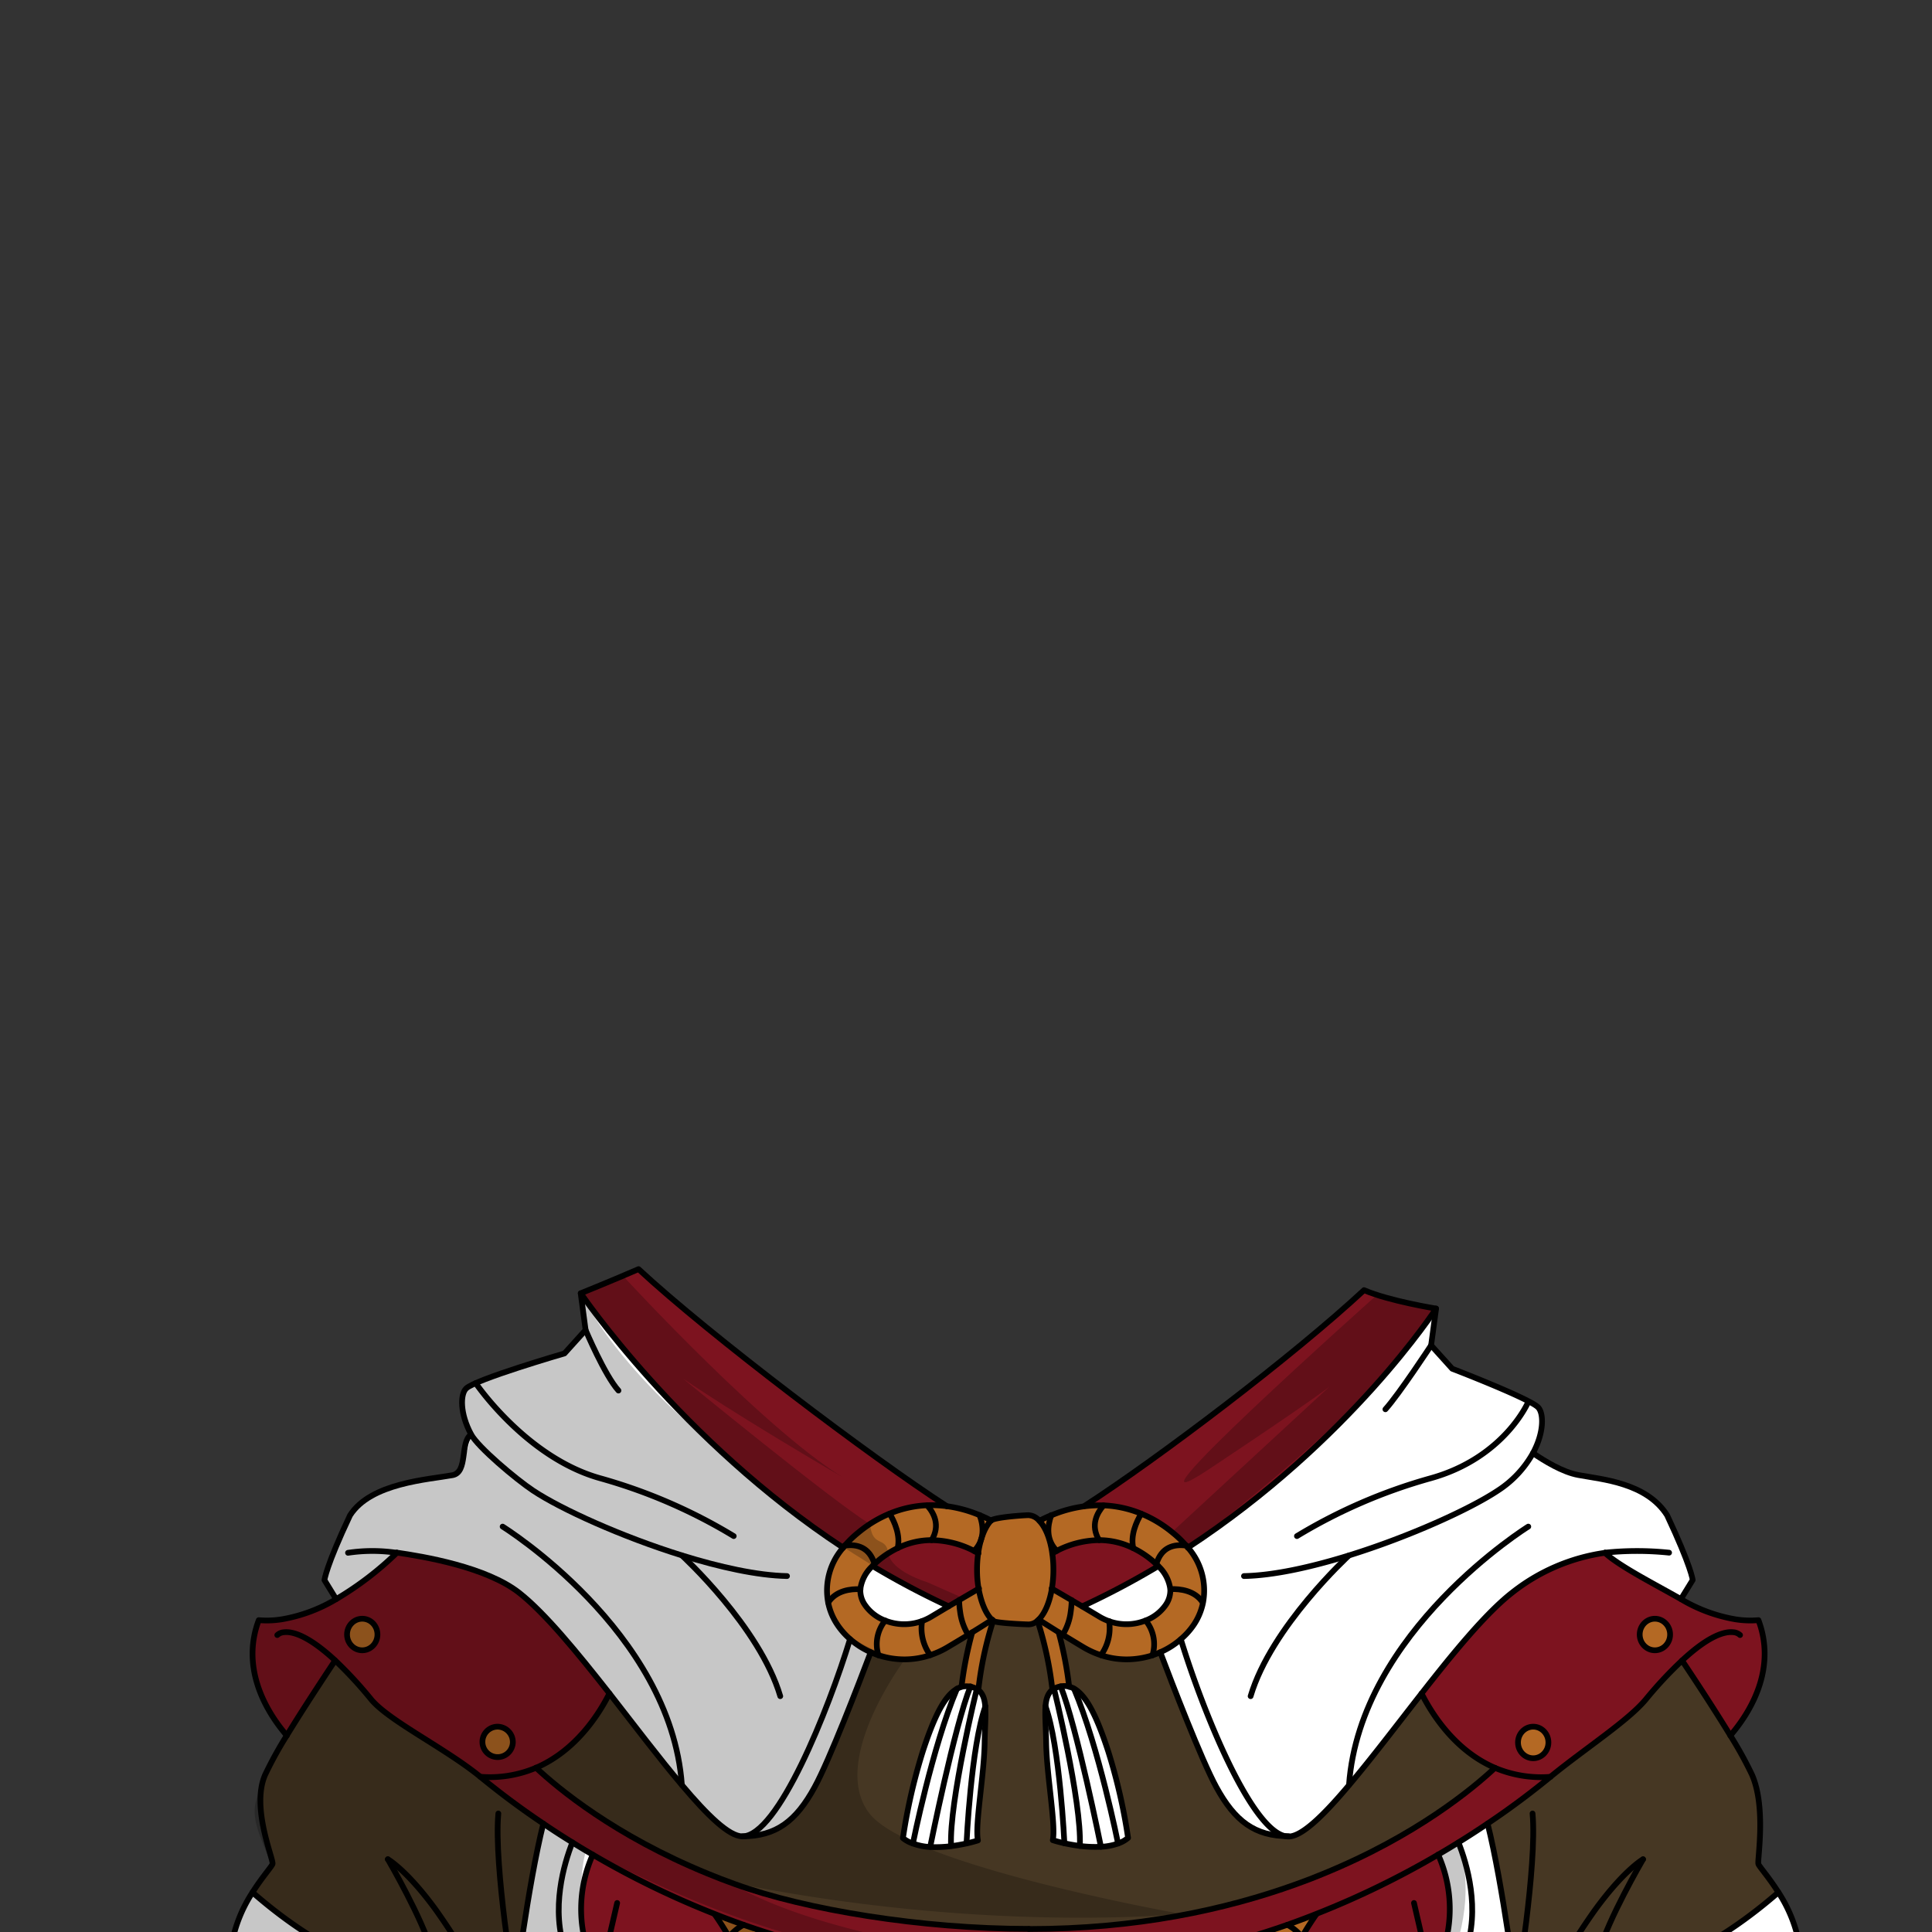 <svg xmlns="http://www.w3.org/2000/svg" viewBox="0 0 432 432">
  <rect x="0" y="0" width="432" height="432" fill="#333333" stroke="none"/>
  <defs>
    <style>.GUNDAN_JAPANESE_SEROW_OUTFIT_JAPANESE_SEROW_OUTFIT_20_cls-1{isolation:isolate;}.GUNDAN_JAPANESE_SEROW_OUTFIT_JAPANESE_SEROW_OUTFIT_20_cls-2{fill:#463723;}.GUNDAN_JAPANESE_SEROW_OUTFIT_JAPANESE_SEROW_OUTFIT_20_cls-3{fill:#b46924;}.GUNDAN_JAPANESE_SEROW_OUTFIT_JAPANESE_SEROW_OUTFIT_20_cls-4{fill:#7d131f;}.GUNDAN_JAPANESE_SEROW_OUTFIT_JAPANESE_SEROW_OUTFIT_20_cls-5{fill:#fff;}.GUNDAN_JAPANESE_SEROW_OUTFIT_JAPANESE_SEROW_OUTFIT_20_cls-6,.GUNDAN_JAPANESE_SEROW_OUTFIT_JAPANESE_SEROW_OUTFIT_20_cls-7{fill:none;stroke:#000;stroke-width:1.28px;}.GUNDAN_JAPANESE_SEROW_OUTFIT_JAPANESE_SEROW_OUTFIT_20_cls-6{stroke-linecap:round;stroke-linejoin:round;}.GUNDAN_JAPANESE_SEROW_OUTFIT_JAPANESE_SEROW_OUTFIT_20_cls-7{stroke-miterlimit:10;}.GUNDAN_JAPANESE_SEROW_OUTFIT_JAPANESE_SEROW_OUTFIT_20_cls-8{opacity:0.22;mix-blend-mode:multiply;}</style>
  </defs>
  <g class="GUNDAN_JAPANESE_SEROW_OUTFIT_JAPANESE_SEROW_OUTFIT_20_cls-1">
    <g id="outfit">
      <path class="GUNDAN_JAPANESE_SEROW_OUTFIT_JAPANESE_SEROW_OUTFIT_20_cls-2" d="M397.66,423.14c-2.23-3.52-4.37-5.85-4.49-6.38-.21-1.14,1.76-12.63-1.41-19.9a87.25,87.25,0,0,0-4.85-8.79c-3.72-6.1-8.35-13.12-10.8-16.77A91.09,91.09,0,0,0,368,380c-4,4.81-13.46,10.88-21.32,17.3-4.19,3.44-8.9,7-14.07,10.46,3.46,13.85,6.39,37.57,6.39,37.57,2,0,4.24-.07,6.59-.2C359.08,444.42,377.22,441,397.66,423.14Z" />
      <path class="GUNDAN_JAPANESE_SEROW_OUTFIT_JAPANESE_SEROW_OUTFIT_20_cls-2" d="M83,380a92.41,92.41,0,0,0-8.08-8.7C72.47,375,67.84,382,64.12,388.07a84.84,84.84,0,0,0-4.84,8.79c-3.18,7.27,1.88,18.76,1.66,19.9-.11.53-2.26,2.86-4.48,6.38C76.9,441,95,444.42,108.51,445.13c2.35.13,4.54.17,6.59.2,0,0,2.93-23.72,6.39-37.57-5.18-3.49-9.89-7-14.08-10.46C99.55,390.88,87,384.81,83,380Z" />
      <path class="GUNDAN_JAPANESE_SEROW_OUTFIT_JAPANESE_SEROW_OUTFIT_20_cls-3" d="M370,362a3.53,3.53,0,1,0,3.4,3.52A3.46,3.46,0,0,0,370,362Z" />
      <path class="GUNDAN_JAPANESE_SEROW_OUTFIT_JAPANESE_SEROW_OUTFIT_20_cls-3" d="M342.83,386.09a3.53,3.53,0,1,0,3.4,3.53A3.47,3.47,0,0,0,342.83,386.09Z" />
      <path class="GUNDAN_JAPANESE_SEROW_OUTFIT_JAPANESE_SEROW_OUTFIT_20_cls-3" d="M111.28,386.09a3.53,3.53,0,1,0,3.39,3.53A3.46,3.46,0,0,0,111.28,386.09Z" />
      <path class="GUNDAN_JAPANESE_SEROW_OUTFIT_JAPANESE_SEROW_OUTFIT_20_cls-3" d="M81,362a3.53,3.53,0,1,0,3.4,3.52A3.47,3.47,0,0,0,81,362Z" />
      <path class="GUNDAN_JAPANESE_SEROW_OUTFIT_JAPANESE_SEROW_OUTFIT_20_cls-3" d="M314.4,484.63a43.13,43.13,0,0,1-6.23-.43,32,32,0,0,1-11.9-4,23.52,23.52,0,0,1-8.26-8.3,28,28,0,0,1-1.9-4,31,31,0,0,1-1.62-6.18c-.07-.44-.13-.88-.19-1.32a36.38,36.38,0,0,0,8.22,4.68,45.26,45.26,0,0,0,11.32,3,53.77,53.77,0,0,0,7.17.48c1.74,0,3.2-.08,4.29-.17a45.37,45.37,0,0,1-.44-7.8,48.12,48.12,0,0,1-9.58-.22,38.39,38.39,0,0,1-9.95-2.52,28.26,28.26,0,0,1-8.2-5.06l-.68-.63c-.63-.61-1.24-1.21-1.81-1.8a47.32,47.32,0,0,1,2.73-9.53,59.68,59.68,0,0,1,3.75-7.71c1.19-2.09,2.35-3.83,3.29-5.17-2.15.86-4.33,1.67-6.54,2.46q-2.42.84-4.88,1.64a63,63,0,0,0-3.15,7.08c-.47,1.25-.9,2.52-1.28,3.85a43.58,43.58,0,0,1-3.43-5.8c-.45-.94-.82-1.79-1.09-2.5-2.44.65-4.9,1.25-7.41,1.79.39,1.1.92,2.41,1.63,3.92a53.21,53.21,0,0,0,5.83,9.42c.77,1,1.64,2.08,2.56,3.16a44.41,44.41,0,0,0,0,7.2,39.76,39.76,0,0,0,2.42,10.61,32.75,32.75,0,0,0,1.9,4.14,30.71,30.71,0,0,0,12,12.27,41.43,41.43,0,0,0,15.36,4.92,50.28,50.28,0,0,0,6.22.39,43.74,43.74,0,0,0,5.48-.33c-.76-2.42-1.41-5-2-7.68C317.08,484.57,315.83,484.63,314.4,484.63Z" />
      <path class="GUNDAN_JAPANESE_SEROW_OUTFIT_JAPANESE_SEROW_OUTFIT_20_cls-3" d="M179,437.16a43.58,43.58,0,0,1-3.43,5.8c-.39-1.33-.81-2.6-1.28-3.85a63,63,0,0,0-3.15-7.08c-1.64-.53-3.28-1.08-4.88-1.64-2.21-.79-4.4-1.6-6.54-2.46.94,1.34,2.09,3.08,3.28,5.17a58.39,58.39,0,0,1,3.76,7.71,46.67,46.67,0,0,1,2.72,9.53c-.56.59-1.18,1.19-1.81,1.8l-.67.63a28.26,28.26,0,0,1-8.2,5.06,38.45,38.45,0,0,1-10,2.52,48.12,48.12,0,0,1-9.58.22,44.37,44.37,0,0,1-.43,7.8c1.09.09,2.54.17,4.29.17a53.77,53.77,0,0,0,7.17-.48,45.26,45.26,0,0,0,11.32-3,36.11,36.11,0,0,0,8.21-4.68c-.05.44-.11.88-.19,1.32a30.34,30.34,0,0,1-1.62,6.18,26.94,26.94,0,0,1-1.89,4,23.52,23.52,0,0,1-8.26,8.3,32,32,0,0,1-11.9,4,43.22,43.22,0,0,1-6.23.43c-1.43,0-2.69-.06-3.7-.16-.57,2.65-1.22,5.26-2,7.68a43.91,43.91,0,0,0,5.49.33,50.12,50.12,0,0,0,6.21-.39,41.54,41.54,0,0,0,15.37-4.92,30.84,30.84,0,0,0,12-12.27,31.37,31.37,0,0,0,1.89-4.14,39.38,39.38,0,0,0,2.42-10.61,43.32,43.32,0,0,0,0-7.2c.92-1.08,1.78-2.13,2.56-3.16a53.81,53.81,0,0,0,5.83-9.42c.71-1.51,1.24-2.82,1.63-3.92-2.51-.54-5-1.14-7.41-1.79C179.8,435.37,179.44,436.22,179,437.16Z" />
      <path class="GUNDAN_JAPANESE_SEROW_OUTFIT_JAPANESE_SEROW_OUTFIT_20_cls-3" d="M268.94,358.35a14.53,14.53,0,0,0-3.35-12.28c-.12-.16-.24-.31-.38-.47h0a21.81,21.81,0,0,0-3-2.9,27.16,27.16,0,0,0-7-4.23,24.67,24.67,0,0,0-8.39-1.86,27.09,27.09,0,0,0-4.45.22,28.6,28.6,0,0,0-7.27,2h0a28.57,28.57,0,0,0-2.6,1.22,3.33,3.33,0,0,0-2.41-1.23c-.87,0-7.68.44-8.41,1.23-.81-.43-1.68-.84-2.6-1.22h0a28.6,28.6,0,0,0-7.27-2,27.21,27.21,0,0,0-4.46-.22,24.62,24.62,0,0,0-8.38,1.86,27.16,27.16,0,0,0-7,4.23,21.81,21.81,0,0,0-3,2.9h0a5.22,5.22,0,0,0-.38.47,14.49,14.49,0,0,0-3.35,12.28,13.54,13.54,0,0,0,2,4.85,16,16,0,0,0,2.92,3.32,17.69,17.69,0,0,0,4.61,2.92,18.69,18.69,0,0,0,1.75.69,19,19,0,0,0,5.76.91,18,18,0,0,0,5.76-.94,19.52,19.52,0,0,0,3.89-1.77c1.36-.81,3-1.78,4.65-2.8l.9-.56A84.19,84.19,0,0,0,215,377.14a4.44,4.44,0,0,1,1.89-.07,4.89,4.89,0,0,1,1.5.51,2.22,2.22,0,0,1,.34.22,79.06,79.06,0,0,1,3-14.45c.11-.35.23-.68.31-1,.61.5,7.26.78,7.94.78a3,3,0,0,0,1.93-.78l.32,1a79.25,79.25,0,0,1,3,14.45,2.84,2.84,0,0,1,.34-.22,5.05,5.05,0,0,1,1.51-.51,4.39,4.39,0,0,1,1.88.07A84.19,84.19,0,0,0,236.72,365l.91.56c1.67,1,3.29,2,4.64,2.8a19.59,19.59,0,0,0,3.9,1.77,18,18,0,0,0,5.76.94,19,19,0,0,0,5.76-.91,18.69,18.69,0,0,0,1.75-.69,17.64,17.64,0,0,0,4.6-2.92A16.09,16.09,0,0,0,267,363.2,13.72,13.72,0,0,0,268.94,358.35Zm-54.47-.56-2.35,1.38-4,2.39a12,12,0,0,1-2,.93,11.55,11.55,0,0,1-8.2-.13,9.58,9.58,0,0,1-4.54-3.53,5.61,5.61,0,0,1-1-3.5,8.5,8.5,0,0,1,2.69-5.15l.46-.45c.35-.33.69-.63,1-.89a21,21,0,0,1,4.16-2.67,17.15,17.15,0,0,1,7.63-1.79,21.17,21.17,0,0,1,9.46,2.4l1,.56a26.49,26.49,0,0,0-.25,3.65,24.47,24.47,0,0,0,.34,4.2Zm46.26,1a9.56,9.56,0,0,1-4.55,3.53,11.52,11.52,0,0,1-8.19.13,12,12,0,0,1-2-.93l-4-2.39-2.35-1.38-4.44-2.6a25.54,25.54,0,0,0,.33-4.2,25,25,0,0,0-.25-3.65l1-.56a21.12,21.12,0,0,1,9.45-2.4,17.19,17.19,0,0,1,7.64,1.79,20.7,20.7,0,0,1,4.15,2.67c.32.26.65.56,1,.89l.46.45a8.55,8.55,0,0,1,2.69,5.15A5.67,5.67,0,0,1,260.73,358.83Z" />
      <path class="GUNDAN_JAPANESE_SEROW_OUTFIT_JAPANESE_SEROW_OUTFIT_20_cls-2" d="M236.72,365l.91.56c1.67,1,3.29,2,4.64,2.8a19.59,19.59,0,0,0,3.9,1.77,18,18,0,0,0,5.76.94,19,19,0,0,0,5.76-.91,18.69,18.69,0,0,0,1.75-.69c2.58,6.84,9.21,24.09,12.52,30.14,4.17,7.63,8.63,11,16.16,11,3,0,7.84-4.73,13.52-11.48,5-5.88,10.6-13.31,16.21-20.48,2.41,4.8,7.58,12.84,16.43,16.64-4.86,4.55-17.56,15.18-38.43,23.7q-2.93,1.22-6.07,2.34h0c-15.8,5.7-35.66,10-59.71,10s-49.92-4.27-65.71-10h0c-2.1-.75-4.12-1.53-6.08-2.34-20.86-8.52-33.57-19.15-38.43-23.7,8.85-3.8,14-11.84,16.44-16.64,5.61,7.17,11.23,14.6,16.2,20.48,5.69,6.75,10.54,11.48,13.53,11.48,7.53,0,12-3.4,16.15-11,3.32-6.05,9.95-23.3,12.53-30.14a18.69,18.69,0,0,0,1.75.69,19,19,0,0,0,5.76.91,18,18,0,0,0,5.76-.94,19.52,19.52,0,0,0,3.89-1.77c1.36-.81,3-1.78,4.65-2.8l.9-.56A84.19,84.19,0,0,0,215,377.14h0a5.17,5.17,0,0,0-1,.43c-3,1.67-5.3,6.81-7.65,14A126.82,126.82,0,0,0,201.9,411a6.79,6.79,0,0,0,2.23,1.26,13,13,0,0,0,3.82.73,27.38,27.38,0,0,0,4.71-.18c1.24-.16,2.43-.38,3.46-.6s1.94-.48,2.6-.69c-.71-3.35,1.38-14.49,1.5-21.83.05-3.33.3-6.06.13-8.13-.12-1.7-.54-2.95-1.58-3.71a79.06,79.06,0,0,1,3-14.45c.11-.35.23-.68.31-1,.61.5,7.26.78,7.94.78a3,3,0,0,0,1.93-.78l.32,1a79.25,79.25,0,0,1,3,14.45c-1,.76-1.45,2-1.58,3.71-.16,2.07.09,4.8.14,8.13.11,7.34,2.21,18.48,1.49,21.83.67.21,1.56.46,2.6.69s2.22.44,3.47.6a27.38,27.38,0,0,0,4.71.18,12.89,12.89,0,0,0,3.81-.73,6.84,6.84,0,0,0,2.24-1.26,126.15,126.15,0,0,0-4.45-19.38c-2.35-7.18-4.67-12.32-7.64-14a5.24,5.24,0,0,0-1.06-.43h0A84.19,84.19,0,0,0,236.72,365Z" />
      <path class="GUNDAN_JAPANESE_SEROW_OUTFIT_JAPANESE_SEROW_OUTFIT_20_cls-4" d="M393.19,362.27a21.15,21.15,0,0,1-5.21-.2,35.21,35.21,0,0,1-12.11-4.5c-5.62-3.21-13.86-7.39-17-10.36h0a43.21,43.21,0,0,0-20.9,9c-5.78,4.55-13,13.31-20.15,22.48,2.41,4.8,7.58,12.84,16.43,16.64-4.86,4.55-17.56,15.18-38.43,23.7q-2.93,1.22-6.07,2.34h0c-15.8,5.7-35.66,10-59.71,10s-49.92-4.27-65.71-10h0c-2.1-.75-4.12-1.53-6.08-2.34-20.86-8.52-33.57-19.15-38.43-23.7,8.85-3.8,14-11.84,16.44-16.64-7.2-9.17-14.38-17.93-20.15-22.48-7.4-5.82-21.48-8.14-27.39-9h0a72.09,72.09,0,0,1-13.56,10.36,35.24,35.24,0,0,1-12.1,4.5,21.19,21.19,0,0,1-5.21.2c-3.8,10,.82,19.46,6.27,25.8,3.72-6.1,8.35-13.12,10.8-16.77A92.41,92.41,0,0,1,83,380c4,4.81,16.55,10.88,24.41,17.3,4.19,3.44,8.9,7,14.08,10.46,2.08,1.42,4.26,2.83,6.5,4.21,1.49.93,3,1.84,4.56,2.74a29.71,29.71,0,0,0,.68,25.76c.33.64.64,1.28.93,1.89.85,1.76,1.57,3.41,2.17,5h0a39.85,39.85,0,0,1,2.92,13.23,48.12,48.12,0,0,0,9.58-.22,38.45,38.45,0,0,0,10-2.52,28.26,28.26,0,0,0,8.2-5.06l.67-.63c.63-.61,1.25-1.21,1.81-1.8a46.67,46.67,0,0,0-2.72-9.53A58.39,58.39,0,0,0,163,433.1c-1.19-2.09-2.34-3.83-3.28-5.17,2.14.86,4.33,1.67,6.54,2.46,1.6.56,3.24,1.11,4.88,1.64a63,63,0,0,1,3.15,7.08c.47,1.25.89,2.52,1.28,3.85a43.58,43.58,0,0,0,3.43-5.8c.45-.94.81-1.79,1.09-2.5,2.44.65,4.9,1.25,7.41,1.79a170.84,170.84,0,0,0,30.57,3.92c2,.06,10,.1,12,.1s4,0,6-.1a171,171,0,0,0,30.57-3.92c2.51-.54,5-1.14,7.41-1.79.27.71.64,1.56,1.09,2.5a43.58,43.58,0,0,0,3.43,5.8c.38-1.33.81-2.6,1.28-3.85A63,63,0,0,1,283,432q2.46-.79,4.88-1.64c2.21-.79,4.39-1.6,6.54-2.46-.94,1.34-2.1,3.08-3.29,5.17a59.68,59.68,0,0,0-3.75,7.71,47.32,47.32,0,0,0-2.73,9.53c.57.59,1.18,1.19,1.81,1.8l.68.63a28.26,28.26,0,0,0,8.2,5.06,38.39,38.39,0,0,0,9.95,2.52,48.12,48.12,0,0,0,9.58.22,39.89,39.89,0,0,1,2.93-13.23h0c.6-1.56,1.31-3.21,2.17-5,.29-.61.6-1.25.93-1.89a29.75,29.75,0,0,0,.68-25.76q2.32-1.35,4.55-2.74c2.25-1.38,4.41-2.79,6.51-4.21,5.17-3.49,9.88-7,14.07-10.46C354.56,390.88,364,384.81,368,380a91.09,91.09,0,0,1,8.09-8.7c2.45,3.65,7.08,10.67,10.8,16.77C392.36,381.73,397,372.31,393.19,362.27ZM81,369a3.53,3.53,0,1,1,3.4-3.53A3.47,3.47,0,0,1,81,369Zm30.28,24.13a3.53,3.53,0,1,1,3.39-3.52A3.46,3.46,0,0,1,111.28,393.14Zm231.55,0a3.53,3.53,0,1,1,3.4-3.52A3.46,3.46,0,0,1,342.83,393.14ZM370,369a3.53,3.53,0,1,1,3.4-3.53A3.47,3.47,0,0,1,370,369Z" />
      <path class="GUNDAN_JAPANESE_SEROW_OUTFIT_JAPANESE_SEROW_OUTFIT_20_cls-5" d="M240.13,377.58a5.24,5.24,0,0,0-1.06-.43h0a4.39,4.39,0,0,0-1.88-.07,5.05,5.05,0,0,0-1.51.51,2.84,2.84,0,0,0-.34.22c-1,.76-1.45,2-1.58,3.71-.16,2.07.09,4.8.14,8.13.11,7.34,2.21,18.48,1.49,21.83.67.21,1.56.46,2.6.69s2.22.44,3.47.6a27.38,27.38,0,0,0,4.71.18,12.89,12.89,0,0,0,3.81-.73,6.84,6.84,0,0,0,2.24-1.26,126.15,126.15,0,0,0-4.45-19.38C245.42,384.39,243.1,379.25,240.13,377.58Z" />
      <path class="GUNDAN_JAPANESE_SEROW_OUTFIT_JAPANESE_SEROW_OUTFIT_20_cls-5" d="M220.22,389.64c.05-3.33.3-6.06.13-8.13-.12-1.7-.54-2.95-1.58-3.71a2.22,2.22,0,0,0-.34-.22,4.89,4.89,0,0,0-1.5-.51,4.44,4.44,0,0,0-1.89.07h0a5.17,5.17,0,0,0-1,.43c-3,1.67-5.3,6.81-7.65,14A126.82,126.82,0,0,0,201.9,411a6.79,6.79,0,0,0,2.23,1.26,13,13,0,0,0,3.82.73,27.38,27.38,0,0,0,4.71-.18c1.24-.16,2.43-.38,3.46-.6s1.94-.48,2.6-.69C218,408.12,220.1,397,220.22,389.64Z" />
      <path class="GUNDAN_JAPANESE_SEROW_OUTFIT_JAPANESE_SEROW_OUTFIT_20_cls-5" d="M136.33,447.34h0c-.6-1.56-1.32-3.21-2.17-5-.29-.61-.6-1.25-.93-1.89a29.71,29.71,0,0,1-.68-25.76c-1.56-.9-3.07-1.81-4.56-2.74-2.24-1.38-4.42-2.79-6.5-4.21-3.46,13.85-6.39,37.57-6.39,37.57-2,0-4.24-.07-6.59-.2-13.47-.71-31.61-4.18-52-22a31.7,31.7,0,0,0-4.63,11.45l1.15.52a4.3,4.3,0,0,1,.72.41c.26.19,27.13,19.75,61.06,18.94.13,1.25.25,2.56.33,3.9a11.05,11.05,0,0,1-.53,3.92h-1.81c-33.72,0-59.65-17.71-63.08-20.16l-.53-.24a67.93,67.93,0,0,0-8.27,15.34l4.68,1.35c6.7,2,19.51,5.69,30.92,9.18,15.68,4.78,33.36.41,34.86,0l.08,0h0a107,107,0,0,0-3.87,19.94h0c2.34,4.78,5.9,9.8,10,12.88a14.16,14.16,0,0,0,6.59,3c4.69.59,7.74-4.6,9.87-11.39.77-2.42,1.42-5,2-7.68.61-2.91,1.13-5.84,1.59-8.53s.9-5.17,1.21-7.57a44.37,44.37,0,0,0,.43-7.8A39.85,39.85,0,0,0,136.33,447.34ZM123.1,486.23c-.57,3.51-2.24,6.14-3.71,5.88s-2.19-3.3-1.63-6.82,2.24-6.14,3.72-5.88S123.68,482.72,123.1,486.23Zm4.68-26c-.58,3.5-2.23,6.14-3.72,5.88s-2.19-3.32-1.62-6.82,2.24-6.14,3.71-5.9S128.35,456.76,127.78,460.28Z" />
      <path class="GUNDAN_JAPANESE_SEROW_OUTFIT_JAPANESE_SEROW_OUTFIT_20_cls-5" d="M405,441.89l-.53.24c-3.43,2.45-29.37,20.16-63.09,20.16h-1.8a10.83,10.83,0,0,1-.53-3.92c.07-1.34.2-2.65.32-3.9,33.94.81,60.8-18.75,61.07-18.94a3.85,3.85,0,0,1,.71-.41l1.16-.52a31.7,31.7,0,0,0-4.63-11.45c-20.44,17.81-38.58,21.28-52.05,22-2.35.13-4.55.17-6.59.2,0,0-2.93-23.72-6.39-37.57-2.1,1.42-4.26,2.83-6.51,4.21q-2.22,1.39-4.55,2.74a29.75,29.75,0,0,1-.68,25.76c-.33.64-.64,1.28-.93,1.89-.86,1.76-1.57,3.41-2.17,5h0a39.89,39.89,0,0,0-2.93,13.23,45.37,45.37,0,0,0,.44,7.8c.3,2.4.74,4.88,1.21,7.57s1,5.62,1.59,8.53c.57,2.65,1.22,5.26,2,7.68,2.14,6.79,5.19,12,9.87,11.39a14.08,14.08,0,0,0,6.59-3c4.12-3.08,7.67-8.1,10-12.88h0a106.56,106.56,0,0,0-3.88-19.94h0l.07,0c1.51.37,19.18,4.74,34.86,0,11.42-3.49,24.22-7.22,30.93-9.18l4.68-1.35A68.44,68.44,0,0,0,405,441.89ZM330,466.16c-1.47.26-3.13-2.38-3.7-5.88s.15-6.58,1.63-6.84,3.12,2.39,3.7,5.9S331.52,465.9,330,466.16Zm4.68,25.95c-1.48.26-3.14-2.37-3.71-5.88s.16-6.56,1.63-6.82,3.14,2.37,3.7,5.88S336.19,491.85,334.72,492.11Z" />
      <path class="GUNDAN_JAPANESE_SEROW_OUTFIT_JAPANESE_SEROW_OUTFIT_20_cls-5" d="M197.93,362.36a11.55,11.55,0,0,0,8.2.13,12,12,0,0,0,2-.93l4-2.39a182.22,182.22,0,0,1-17-9,8.5,8.5,0,0,0-2.69,5.15,5.61,5.61,0,0,0,1,3.5A9.58,9.58,0,0,0,197.93,362.36Z" />
      <path class="GUNDAN_JAPANESE_SEROW_OUTFIT_JAPANESE_SEROW_OUTFIT_20_cls-5" d="M260.73,358.83a5.67,5.67,0,0,0,1-3.5,8.55,8.55,0,0,0-2.69-5.15,183.49,183.49,0,0,1-17,9l4,2.39a12,12,0,0,0,2,.93,11.52,11.52,0,0,0,8.19-.13A9.56,9.56,0,0,0,260.73,358.83Z" />
      <path class="GUNDAN_JAPANESE_SEROW_OUTFIT_JAPANESE_SEROW_OUTFIT_20_cls-5" d="M190.07,366.52a16,16,0,0,1-2.92-3.32,13.54,13.54,0,0,1-2-4.85,14.49,14.49,0,0,1,3.35-12.28c-36.36-23.85-58.68-56.89-58.68-56.89l1.09,8.22-4.72,5.23s-20,5.81-22,7.85c-1.3,1.27-1.41,5.58,1.13,10.26-2.49,1.72-.62,8.45-4.12,9.08-5.41,1-18.32,1.74-22.93,9-5.41,11.51-5.71,14.47-5.71,14.47l2.61,4.25a72.09,72.09,0,0,0,13.56-10.36h0c5.91.82,20,3.14,27.39,9,5.77,4.55,12.95,13.31,20.15,22.48,5.61,7.17,11.23,14.6,16.2,20.48,5.69,6.75,10.54,11.48,13.53,11.48,7.53,0,12-3.4,16.15-11,3.32-6.05,9.95-23.3,12.53-30.14A17.69,17.69,0,0,1,190.07,366.52Z" />
      <path class="GUNDAN_JAPANESE_SEROW_OUTFIT_JAPANESE_SEROW_OUTFIT_20_cls-5" d="M338,356.17a43.21,43.21,0,0,1,20.9-9h0c3.1,3,11.34,7.15,17,10.36l2.62-4.25s-.31-3-5.72-14.47c-4.6-7.29-14.43-8-19.84-9-3.51-.63-7.65-3.18-10.14-4.89,2.54-4.69,2.43-9,1.13-10.27-2.08-2-19.18-8.61-19.18-8.61L320,300.82l1.09-8.22s-19.17,29.62-55.52,53.47a14.53,14.53,0,0,1,3.35,12.28,13.72,13.72,0,0,1-2,4.85,16.09,16.09,0,0,1-2.93,3.32,17.64,17.64,0,0,1-4.6,2.92c2.58,6.84,9.21,24.09,12.52,30.14,4.17,7.63,8.63,11,16.16,11,3,0,7.84-4.73,13.52-11.48,5-5.88,10.6-13.31,16.21-20.48C325,369.48,332.22,360.72,338,356.17Z" />
      <path class="GUNDAN_JAPANESE_SEROW_OUTFIT_JAPANESE_SEROW_OUTFIT_20_cls-4" d="M218.82,347.34l-1-.56a21.17,21.17,0,0,0-9.46-2.4,17.15,17.15,0,0,0-7.63,1.79,21,21,0,0,0-4.16,2.67c-.31.26-.65.56-1,.89l-.46.45a182.22,182.22,0,0,0,17,9l2.35-1.38,4.44-2.6a24.47,24.47,0,0,1-.34-4.2A26.49,26.49,0,0,1,218.82,347.34Z" />
      <path class="GUNDAN_JAPANESE_SEROW_OUTFIT_JAPANESE_SEROW_OUTFIT_20_cls-4" d="M257.55,348.84a20.7,20.7,0,0,0-4.15-2.67,17.19,17.19,0,0,0-7.64-1.79,21.12,21.12,0,0,0-9.45,2.4l-1,.56a25,25,0,0,1,.25,3.65,25.54,25.54,0,0,1-.33,4.2l4.44,2.6,2.35,1.38a183.49,183.49,0,0,0,17-9l-.46-.45C258.2,349.4,257.87,349.1,257.55,348.84Z" />
      <path class="GUNDAN_JAPANESE_SEROW_OUTFIT_JAPANESE_SEROW_OUTFIT_20_cls-4" d="M207.32,336.61a27.21,27.21,0,0,1,4.46.22c-16.77-10.82-53.33-38.47-69-53.05-5.56,2.42-12.92,5.4-12.92,5.4s22.32,33,58.68,56.89a5.22,5.22,0,0,1,.38-.47h0a21.81,21.81,0,0,1,3-2.9,27.16,27.16,0,0,1,7-4.23A24.62,24.62,0,0,1,207.32,336.61Z" />
      <path class="GUNDAN_JAPANESE_SEROW_OUTFIT_JAPANESE_SEROW_OUTFIT_20_cls-4" d="M305,288.48c-15.68,14.58-45.89,37.53-62.66,48.35a27.09,27.09,0,0,1,4.45-.22,24.67,24.67,0,0,1,8.39,1.86,27.16,27.16,0,0,1,7,4.23,21.81,21.81,0,0,1,3,2.9h0c.14.16.26.31.38.47,36.35-23.85,55.52-53.47,55.52-53.47S310.56,290.9,305,288.48Z" />
      <path class="GUNDAN_JAPANESE_SEROW_OUTFIT_JAPANESE_SEROW_OUTFIT_20_cls-6" d="M218.77,377.8a79.06,79.06,0,0,1,3-14.45c.11-.35.23-.68.31-1" />
      <path class="GUNDAN_JAPANESE_SEROW_OUTFIT_JAPANESE_SEROW_OUTFIT_20_cls-6" d="M215,377.14A84.19,84.19,0,0,1,217.39,365" />
      <path class="GUNDAN_JAPANESE_SEROW_OUTFIT_JAPANESE_SEROW_OUTFIT_20_cls-6" d="M204.13,412.21A6.79,6.79,0,0,1,201.9,411a126.82,126.82,0,0,1,4.44-19.38c2.35-7.18,4.67-12.32,7.65-14a5.17,5.17,0,0,1,1-.43h0a4.44,4.44,0,0,1,1.89-.07,4.89,4.89,0,0,1,1.5.51,2.22,2.22,0,0,1,.34.22c1,.76,1.46,2,1.58,3.71.17,2.07-.08,4.8-.13,8.13-.12,7.34-2.21,18.48-1.5,21.83-.66.21-1.55.46-2.6.69s-2.22.44-3.46.6a27.38,27.38,0,0,1-4.71.18A13,13,0,0,1,204.13,412.21Z" />
      <path class="GUNDAN_JAPANESE_SEROW_OUTFIT_JAPANESE_SEROW_OUTFIT_20_cls-6" d="M212.12,359.17a182.22,182.22,0,0,1-17-9" />
      <path class="GUNDAN_JAPANESE_SEROW_OUTFIT_JAPANESE_SEROW_OUTFIT_20_cls-6" d="M211.78,336.83c-16.77-10.82-53.33-38.47-69-53.05-5.56,2.42-12.92,5.4-12.92,5.4s22.32,33,58.68,56.89" />
      <path class="GUNDAN_JAPANESE_SEROW_OUTFIT_JAPANESE_SEROW_OUTFIT_20_cls-6" d="M129.85,289.18l1.09,8.22-4.72,5.23s-20,5.81-22,7.85c-1.3,1.27-1.41,5.58,1.13,10.26,1.53,2.85,10,10,13.87,12.57,6.22,4.13,19.77,10.29,33.29,14.49,8.43,2.61,16.84,4.48,23.47,4.61" />
      <path class="GUNDAN_JAPANESE_SEROW_OUTFIT_JAPANESE_SEROW_OUTFIT_20_cls-6" d="M75.16,357.57l-2.61-4.25s.3-3,5.71-14.47c4.61-7.29,17.52-8,22.93-9,3.5-.63,1.63-7.36,4.12-9.08" />
      <path class="GUNDAN_JAPANESE_SEROW_OUTFIT_JAPANESE_SEROW_OUTFIT_20_cls-6" d="M88.72,347.21a36.72,36.72,0,0,0-10.9,0" />
      <path class="GUNDAN_JAPANESE_SEROW_OUTFIT_JAPANESE_SEROW_OUTFIT_20_cls-6" d="M190.07,366.52c-4.87,15.94-16.15,44.09-24.07,44.09-3,0-7.84-4.73-13.53-11.48-5-5.88-10.59-13.31-16.2-20.48-7.2-9.17-14.38-17.93-20.15-22.48-7.4-5.82-21.48-8.14-27.39-9" />
      <path class="GUNDAN_JAPANESE_SEROW_OUTFIT_JAPANESE_SEROW_OUTFIT_20_cls-6" d="M166,410.61c7.53,0,12-3.4,16.15-11,3.32-6.05,9.95-23.3,12.53-30.14" />
      <path class="GUNDAN_JAPANESE_SEROW_OUTFIT_JAPANESE_SEROW_OUTFIT_20_cls-6" d="M112.39,341.35s37.6,23.32,40.08,57.78" />
      <path class="GUNDAN_JAPANESE_SEROW_OUTFIT_JAPANESE_SEROW_OUTFIT_20_cls-6" d="M88.73,347.21h0a72.09,72.09,0,0,1-13.56,10.36,35.24,35.24,0,0,1-12.1,4.5,21.19,21.19,0,0,1-5.21.2c-3.8,10,.82,19.46,6.27,25.8" />
      <path class="GUNDAN_JAPANESE_SEROW_OUTFIT_JAPANESE_SEROW_OUTFIT_20_cls-6" d="M62,365.6a2.46,2.46,0,0,1,1.52-.63c1.77-.2,5.29.61,11.45,6.33A92.41,92.41,0,0,1,83,380c4,4.81,16.55,10.88,24.41,17.3,4.19,3.44,8.9,7,14.08,10.46,2.08,1.42,4.26,2.83,6.5,4.21,1.49.93,3,1.84,4.56,2.74a195.35,195.35,0,0,0,27.16,13.22c2.14.86,4.33,1.67,6.54,2.46,1.6.56,3.24,1.11,4.88,1.64,2.92.94,5.91,1.82,9,2.63,2.44.65,4.9,1.25,7.41,1.79a170.84,170.84,0,0,0,30.57,3.92c2,.06,10,.1,12,.1" />
      <path class="GUNDAN_JAPANESE_SEROW_OUTFIT_JAPANESE_SEROW_OUTFIT_20_cls-6" d="M74.92,371.3C72.47,375,67.84,382,64.12,388.07a84.84,84.84,0,0,0-4.84,8.79c-3.18,7.28,1.88,18.76,1.66,19.9-.11.53-2.26,2.86-4.48,6.38" />
      <path class="GUNDAN_JAPANESE_SEROW_OUTFIT_JAPANESE_SEROW_OUTFIT_20_cls-6" d="M51.83,434.59a31.7,31.7,0,0,1,4.63-11.45C76.9,441,95,444.42,108.51,445.13c2.35.13,4.54.17,6.59.2-1.08,2.14-.71,5.41-.34,9.13.13,1.25.25,2.56.33,3.9a11.05,11.05,0,0,1-.53,3.92,14.93,14.93,0,0,1-3.13,5.48" />
      <path class="GUNDAN_JAPANESE_SEROW_OUTFIT_JAPANESE_SEROW_OUTFIT_20_cls-6" d="M86.73,415.74c.31.55,7.78,13.39,9.85,20.79" />
      <path class="GUNDAN_JAPANESE_SEROW_OUTFIT_JAPANESE_SEROW_OUTFIT_20_cls-6" d="M86.72,415.73h0c.25.14,4.47,2.67,10.85,11.48a157,157,0,0,1,10.93,17.91" />
      <path class="GUNDAN_JAPANESE_SEROW_OUTFIT_JAPANESE_SEROW_OUTFIT_20_cls-6" d="M132.55,414.71a29.71,29.71,0,0,0,.68,25.76c.33.64.64,1.28.93,1.89.85,1.76,1.57,3.41,2.17,5" />
      <path class="GUNDAN_JAPANESE_SEROW_OUTFIT_JAPANESE_SEROW_OUTFIT_20_cls-6" d="M117.57,500.59c8.77-.8,12.73-16.61,15.37-30.15s-1.76-20.87-6.44-33.91c-3.48-9.67-.34-19.92,1.49-24.56" />
      <path class="GUNDAN_JAPANESE_SEROW_OUTFIT_JAPANESE_SEROW_OUTFIT_20_cls-7" d="M169.47,450.34a46.67,46.67,0,0,0-2.72-9.53A58.39,58.39,0,0,0,163,433.1c-1.19-2.09-2.34-3.83-3.28-5.17" />
      <path class="GUNDAN_JAPANESE_SEROW_OUTFIT_JAPANESE_SEROW_OUTFIT_20_cls-7" d="M175.56,443c-.39-1.33-.81-2.6-1.28-3.85a63,63,0,0,0-3.15-7.08" />
      <path class="GUNDAN_JAPANESE_SEROW_OUTFIT_JAPANESE_SEROW_OUTFIT_20_cls-6" d="M136.27,378.65c-2.41,4.8-7.59,12.84-16.44,16.64a26.47,26.47,0,0,1-12.42,2" />
      <path class="GUNDAN_JAPANESE_SEROW_OUTFIT_JAPANESE_SEROW_OUTFIT_20_cls-6" d="M230.06,431.3c-24.06,0-49.92-4.27-65.71-10h0c-2.1-.75-4.12-1.53-6.08-2.34-20.86-8.52-33.57-19.15-38.43-23.7" />
      <path class="GUNDAN_JAPANESE_SEROW_OUTFIT_JAPANESE_SEROW_OUTFIT_20_cls-6" d="M111.43,405.5c-1.06,11.71,3.67,39.83,3.67,39.83s2.93-23.72,6.39-37.57" />
      <path class="GUNDAN_JAPANESE_SEROW_OUTFIT_JAPANESE_SEROW_OUTFIT_20_cls-6" d="M152.47,347.8s17.42,15.95,22,31.47" />
      <path class="GUNDAN_JAPANESE_SEROW_OUTFIT_JAPANESE_SEROW_OUTFIT_20_cls-6" d="M130.94,297.4s4.28,10.13,7.35,13.53" />
      <path class="GUNDAN_JAPANESE_SEROW_OUTFIT_JAPANESE_SEROW_OUTFIT_20_cls-6" d="M106.37,309.27s11.35,16.76,28,21.32a119.82,119.82,0,0,1,29.69,12.88" />
      <path class="GUNDAN_JAPANESE_SEROW_OUTFIT_JAPANESE_SEROW_OUTFIT_20_cls-6" d="M138,425.51s-2.42,10.29-3.79,16.85" />
      <ellipse class="GUNDAN_JAPANESE_SEROW_OUTFIT_JAPANESE_SEROW_OUTFIT_20_cls-6" cx="81" cy="365.48" rx="3.4" ry="3.53" />
      <path class="GUNDAN_JAPANESE_SEROW_OUTFIT_JAPANESE_SEROW_OUTFIT_20_cls-6" d="M114.67,389.62a3.4,3.4,0,1,1-3.39-3.53A3.45,3.45,0,0,1,114.67,389.62Z" />
      <path class="GUNDAN_JAPANESE_SEROW_OUTFIT_JAPANESE_SEROW_OUTFIT_20_cls-6" d="M188.91,345.6a5.22,5.22,0,0,0-.38.47,14.49,14.49,0,0,0-3.35,12.28,13.54,13.54,0,0,0,2,4.85,16,16,0,0,0,2.92,3.32,17.69,17.69,0,0,0,4.61,2.92,18.69,18.69,0,0,0,1.75.69,19,19,0,0,0,5.76.91,18,18,0,0,0,5.76-.94,19.52,19.52,0,0,0,3.89-1.77c1.36-.81,3-1.78,4.65-2.8l.9-.56c1.12-.69,2.24-1.39,3.3-2.07l1.17-.75" />
      <path class="GUNDAN_JAPANESE_SEROW_OUTFIT_JAPANESE_SEROW_OUTFIT_20_cls-6" d="M219.05,338.8a28.6,28.6,0,0,0-7.27-2,27.21,27.21,0,0,0-4.46-.22,24.62,24.62,0,0,0-8.38,1.86,27.16,27.16,0,0,0-7,4.23,21.81,21.81,0,0,0-3,2.9" />
      <path class="GUNDAN_JAPANESE_SEROW_OUTFIT_JAPANESE_SEROW_OUTFIT_20_cls-6" d="M221.65,340c-.81-.43-1.68-.84-2.6-1.22" />
      <path class="GUNDAN_JAPANESE_SEROW_OUTFIT_JAPANESE_SEROW_OUTFIT_20_cls-6" d="M218.91,355.19l-4.44,2.6-2.35,1.38-4,2.39a12,12,0,0,1-2,.93,11.55,11.55,0,0,1-8.2-.13,9.58,9.58,0,0,1-4.54-3.53,5.61,5.61,0,0,1-1-3.5,8.5,8.5,0,0,1,2.69-5.15l.46-.45c.35-.33.69-.63,1-.89a21,21,0,0,1,4.16-2.67,17.15,17.15,0,0,1,7.63-1.79,21.17,21.17,0,0,1,9.46,2.4l1,.56" />
      <path class="GUNDAN_JAPANESE_SEROW_OUTFIT_JAPANESE_SEROW_OUTFIT_20_cls-6" d="M219.05,338.8h0c.88,2.41,1.19,5.52-1.24,8" />
      <path class="GUNDAN_JAPANESE_SEROW_OUTFIT_JAPANESE_SEROW_OUTFIT_20_cls-6" d="M207.32,336.61c1.5,1.68,3,4.45,1,7.77" />
      <path class="GUNDAN_JAPANESE_SEROW_OUTFIT_JAPANESE_SEROW_OUTFIT_20_cls-6" d="M198.94,338.47c1.1,1.85,2.43,4.83,1.78,7.7" />
      <path class="GUNDAN_JAPANESE_SEROW_OUTFIT_JAPANESE_SEROW_OUTFIT_20_cls-6" d="M188.91,345.6h0c2.62-.36,5.49.26,6.64,4.13" />
      <path class="GUNDAN_JAPANESE_SEROW_OUTFIT_JAPANESE_SEROW_OUTFIT_20_cls-6" d="M185.18,358.35c1.74-2.71,5-3.11,7.23-3" />
      <path class="GUNDAN_JAPANESE_SEROW_OUTFIT_JAPANESE_SEROW_OUTFIT_20_cls-6" d="M196.43,370.13a8.35,8.35,0,0,1,1.5-7.77" />
      <path class="GUNDAN_JAPANESE_SEROW_OUTFIT_JAPANESE_SEROW_OUTFIT_20_cls-6" d="M208,370.1a10.25,10.25,0,0,1-1.82-7.61" />
      <path class="GUNDAN_JAPANESE_SEROW_OUTFIT_JAPANESE_SEROW_OUTFIT_20_cls-6" d="M214.47,357.79a18.59,18.59,0,0,0,.21,2.55h0a12.94,12.94,0,0,0,1.8,5.19" />
      <path class="GUNDAN_JAPANESE_SEROW_OUTFIT_JAPANESE_SEROW_OUTFIT_20_cls-6" d="M163,433.1a10.83,10.83,0,0,1,3.26-2.71" />
      <path class="GUNDAN_JAPANESE_SEROW_OUTFIT_JAPANESE_SEROW_OUTFIT_20_cls-6" d="M204.13,412.2s4.3-21.48,9.86-34.61" />
      <path class="GUNDAN_JAPANESE_SEROW_OUTFIT_JAPANESE_SEROW_OUTFIT_20_cls-6" d="M208,412.94s5.41-26.93,9-35.87" />
      <path class="GUNDAN_JAPANESE_SEROW_OUTFIT_JAPANESE_SEROW_OUTFIT_20_cls-6" d="M218.43,377.59s-6.2,25.24-5.77,35.16" />
      <path class="GUNDAN_JAPANESE_SEROW_OUTFIT_JAPANESE_SEROW_OUTFIT_20_cls-6" d="M216.12,412.15s1-21.72,4.23-30.64" />
      <path class="GUNDAN_JAPANESE_SEROW_OUTFIT_JAPANESE_SEROW_OUTFIT_20_cls-6" d="M232,362.4l.32,1a79.25,79.25,0,0,1,3,14.45" />
      <path class="GUNDAN_JAPANESE_SEROW_OUTFIT_JAPANESE_SEROW_OUTFIT_20_cls-6" d="M236.72,365a84.19,84.19,0,0,1,2.35,12.17" />
      <path class="GUNDAN_JAPANESE_SEROW_OUTFIT_JAPANESE_SEROW_OUTFIT_20_cls-6" d="M250,412.21a6.84,6.84,0,0,0,2.24-1.26,126.15,126.15,0,0,0-4.45-19.38c-2.35-7.18-4.67-12.32-7.64-14a5.24,5.24,0,0,0-1.06-.43h0a4.39,4.39,0,0,0-1.88-.07,5.05,5.05,0,0,0-1.51.51,2.84,2.84,0,0,0-.34.22c-1,.76-1.45,2-1.58,3.71-.16,2.07.09,4.8.14,8.13.11,7.34,2.21,18.48,1.49,21.83.67.21,1.56.46,2.6.69s2.22.44,3.47.6a27.38,27.38,0,0,0,4.71.18A12.89,12.89,0,0,0,250,412.21Z" />
      <path class="GUNDAN_JAPANESE_SEROW_OUTFIT_JAPANESE_SEROW_OUTFIT_20_cls-6" d="M259,350.18a183.49,183.49,0,0,1-17,9" />
      <path class="GUNDAN_JAPANESE_SEROW_OUTFIT_JAPANESE_SEROW_OUTFIT_20_cls-6" d="M265.59,346.07c36.35-23.85,55.52-53.47,55.52-53.47s-10.55-1.7-16.11-4.12c-15.68,14.58-45.89,37.53-62.66,48.35" />
      <path class="GUNDAN_JAPANESE_SEROW_OUTFIT_JAPANESE_SEROW_OUTFIT_20_cls-6" d="M321.11,292.6,320,300.82l4.72,5.23s17.1,6.57,19.18,8.61c1.3,1.28,1.41,5.58-1.13,10.27a23.68,23.68,0,0,1-7.87,8.38c-6.21,4.13-19.76,10.29-33.28,14.49-8.42,2.61-16.83,4.48-23.46,4.61" />
      <path class="GUNDAN_JAPANESE_SEROW_OUTFIT_JAPANESE_SEROW_OUTFIT_20_cls-6" d="M342.79,324.93c2.49,1.71,6.63,4.26,10.14,4.89,5.41,1,15.24,1.74,19.84,9,5.41,11.51,5.72,14.47,5.72,14.47l-2.62,4.25" />
      <path class="GUNDAN_JAPANESE_SEROW_OUTFIT_JAPANESE_SEROW_OUTFIT_20_cls-6" d="M358.9,347.21a43.21,43.21,0,0,0-20.9,9c-5.78,4.55-13,13.31-20.15,22.48-5.61,7.17-11.24,14.6-16.21,20.48-5.68,6.75-10.53,11.48-13.52,11.48-7.92,0-19.21-28.15-24.08-44.09" />
      <path class="GUNDAN_JAPANESE_SEROW_OUTFIT_JAPANESE_SEROW_OUTFIT_20_cls-6" d="M373.21,347.18a69.1,69.1,0,0,0-14.3,0" />
      <path class="GUNDAN_JAPANESE_SEROW_OUTFIT_JAPANESE_SEROW_OUTFIT_20_cls-6" d="M259.44,369.44c2.58,6.84,9.21,24.09,12.52,30.14,4.17,7.63,8.63,11,16.16,11" />
      <path class="GUNDAN_JAPANESE_SEROW_OUTFIT_JAPANESE_SEROW_OUTFIT_20_cls-6" d="M341.73,341.35s-37.61,23.32-40.09,57.78" />
      <path class="GUNDAN_JAPANESE_SEROW_OUTFIT_JAPANESE_SEROW_OUTFIT_20_cls-6" d="M386.91,388.07c5.45-6.34,10.07-15.76,6.28-25.8a21.15,21.15,0,0,1-5.21-.2,35.21,35.21,0,0,1-12.11-4.5c-5.62-3.21-13.86-7.39-17-10.36h0" />
      <path class="GUNDAN_JAPANESE_SEROW_OUTFIT_JAPANESE_SEROW_OUTFIT_20_cls-6" d="M389.08,365.6a2.46,2.46,0,0,0-1.52-.63c-1.78-.2-5.3.6-11.45,6.33A91.09,91.09,0,0,0,368,380c-4,4.81-13.46,10.88-21.32,17.3-4.19,3.44-8.9,7-14.07,10.46-2.1,1.42-4.26,2.83-6.51,4.21q-2.22,1.39-4.55,2.74a195.35,195.35,0,0,1-27.16,13.22c-2.15.86-4.33,1.67-6.54,2.46q-2.42.84-4.88,1.64c-2.93.94-5.92,1.82-8.95,2.63-2.44.65-4.9,1.25-7.41,1.79a171,171,0,0,1-30.57,3.92c-2,.06-4,.1-6,.1" />
      <path class="GUNDAN_JAPANESE_SEROW_OUTFIT_JAPANESE_SEROW_OUTFIT_20_cls-6" d="M397.66,423.14c-2.23-3.52-4.37-5.85-4.49-6.38-.21-1.14,1.76-12.62-1.41-19.9a87.25,87.25,0,0,0-4.85-8.79c-3.72-6.1-8.35-13.12-10.8-16.77" />
      <path class="GUNDAN_JAPANESE_SEROW_OUTFIT_JAPANESE_SEROW_OUTFIT_20_cls-6" d="M342.68,467.76a15,15,0,0,1-3.12-5.48,10.83,10.83,0,0,1-.53-3.92c.07-1.34.2-2.65.32-3.9.38-3.72.75-7-.33-9.13,2,0,4.24-.07,6.59-.2,13.47-.71,31.61-4.18,52.05-22a31.7,31.7,0,0,1,4.63,11.45" />
      <path class="GUNDAN_JAPANESE_SEROW_OUTFIT_JAPANESE_SEROW_OUTFIT_20_cls-6" d="M357.53,436.53c2.07-7.4,9.54-20.24,9.86-20.79" />
      <path class="GUNDAN_JAPANESE_SEROW_OUTFIT_JAPANESE_SEROW_OUTFIT_20_cls-6" d="M345.61,445.13a154.09,154.09,0,0,1,10.93-17.91c6.38-8.81,10.6-11.34,10.85-11.48h0" />
      <path class="GUNDAN_JAPANESE_SEROW_OUTFIT_JAPANESE_SEROW_OUTFIT_20_cls-6" d="M346.56,487.7h0c-2.35,4.78-5.9,9.8-10,12.88a14,14,0,0,1-6.59,2.94c-4.68.6-7.73-4.59-9.87-11.38-.76-2.42-1.41-5-2-7.68-.61-2.91-1.13-5.84-1.59-8.53s-.91-5.17-1.21-7.57a45.37,45.37,0,0,1-.44-7.8,39.89,39.89,0,0,1,2.93-13.23h0c.6-1.56,1.31-3.21,2.17-5,.29-.61.6-1.25.93-1.89a29.75,29.75,0,0,0,.68-25.76" />
      <path class="GUNDAN_JAPANESE_SEROW_OUTFIT_JAPANESE_SEROW_OUTFIT_20_cls-6" d="M326.12,412c1.84,4.64,5,14.89,1.5,24.56-4.69,13-9.07,20.36-6.44,33.91s6.6,29.35,15.36,30.15" />
      <path class="GUNDAN_JAPANESE_SEROW_OUTFIT_JAPANESE_SEROW_OUTFIT_20_cls-7" d="M294.41,427.93c-.94,1.34-2.1,3.08-3.29,5.17a59.68,59.68,0,0,0-3.75,7.71,47.32,47.32,0,0,0-2.73,9.53" />
      <path class="GUNDAN_JAPANESE_SEROW_OUTFIT_JAPANESE_SEROW_OUTFIT_20_cls-7" d="M283,432a63,63,0,0,0-3.15,7.08c-.47,1.25-.9,2.52-1.28,3.85" />
      <path class="GUNDAN_JAPANESE_SEROW_OUTFIT_JAPANESE_SEROW_OUTFIT_20_cls-6" d="M346.71,397.3h0a26.49,26.49,0,0,1-12.42-2c-8.85-3.8-14-11.84-16.43-16.64" />
      <path class="GUNDAN_JAPANESE_SEROW_OUTFIT_JAPANESE_SEROW_OUTFIT_20_cls-6" d="M334.28,395.29c-4.86,4.55-17.56,15.18-38.43,23.7q-2.93,1.22-6.07,2.34h0c-15.8,5.7-35.66,10-59.71,10" />
      <path class="GUNDAN_JAPANESE_SEROW_OUTFIT_JAPANESE_SEROW_OUTFIT_20_cls-6" d="M332.63,407.76c3.46,13.85,6.39,37.57,6.39,37.57s4.73-28.12,3.66-39.83" />
      <path class="GUNDAN_JAPANESE_SEROW_OUTFIT_JAPANESE_SEROW_OUTFIT_20_cls-6" d="M301.64,347.8s-17.41,15.95-22,31.47" />
      <path class="GUNDAN_JAPANESE_SEROW_OUTFIT_JAPANESE_SEROW_OUTFIT_20_cls-6" d="M320,300.82s-7.14,10.89-10.22,14.3" />
      <path class="GUNDAN_JAPANESE_SEROW_OUTFIT_JAPANESE_SEROW_OUTFIT_20_cls-6" d="M341.73,313.45s-5.34,12.58-22,17.14A119.82,119.82,0,0,0,290,343.47" />
      <path class="GUNDAN_JAPANESE_SEROW_OUTFIT_JAPANESE_SEROW_OUTFIT_20_cls-6" d="M316.17,425.51s2.41,10.29,3.79,16.85" />
      <ellipse class="GUNDAN_JAPANESE_SEROW_OUTFIT_JAPANESE_SEROW_OUTFIT_20_cls-6" cx="370.04" cy="365.48" rx="3.4" ry="3.53" />
      <ellipse class="GUNDAN_JAPANESE_SEROW_OUTFIT_JAPANESE_SEROW_OUTFIT_20_cls-6" cx="342.83" cy="389.62" rx="3.4" ry="3.53" />
      <path class="GUNDAN_JAPANESE_SEROW_OUTFIT_JAPANESE_SEROW_OUTFIT_20_cls-6" d="M235.29,347.34l1-.56a21.12,21.12,0,0,1,9.45-2.4,17.19,17.19,0,0,1,7.64,1.79,20.7,20.7,0,0,1,4.15,2.67c.32.26.65.56,1,.89l.46.45a8.55,8.55,0,0,1,2.69,5.15,5.67,5.67,0,0,1-1,3.5,9.56,9.56,0,0,1-4.55,3.53,11.52,11.52,0,0,1-8.19.13,12,12,0,0,1-2-.93l-4-2.39-2.35-1.38-4.44-2.6" />
      <path class="GUNDAN_JAPANESE_SEROW_OUTFIT_JAPANESE_SEROW_OUTFIT_20_cls-6" d="M235.07,338.81a28.57,28.57,0,0,0-2.6,1.22" />
      <path class="GUNDAN_JAPANESE_SEROW_OUTFIT_JAPANESE_SEROW_OUTFIT_20_cls-6" d="M265.2,345.6a21.81,21.81,0,0,0-3-2.9,27.16,27.16,0,0,0-7-4.23,24.67,24.67,0,0,0-8.39-1.86,27.09,27.09,0,0,0-4.45.22,28.6,28.6,0,0,0-7.27,2" />
      <path class="GUNDAN_JAPANESE_SEROW_OUTFIT_JAPANESE_SEROW_OUTFIT_20_cls-6" d="M232.26,362.15c.37.25.76.49,1.16.75l3.3,2.07.91.56c1.67,1,3.29,2,4.64,2.8a19.59,19.59,0,0,0,3.9,1.77,18,18,0,0,0,5.76.94,19,19,0,0,0,5.76-.91,18.69,18.69,0,0,0,1.75-.69,17.64,17.64,0,0,0,4.6-2.92A16.09,16.09,0,0,0,267,363.2a13.72,13.72,0,0,0,2-4.85,14.53,14.53,0,0,0-3.35-12.28c-.12-.16-.24-.31-.38-.47" />
      <path class="GUNDAN_JAPANESE_SEROW_OUTFIT_JAPANESE_SEROW_OUTFIT_20_cls-6" d="M236.31,346.78c-2.44-2.45-2.12-5.56-1.24-8h0" />
      <path class="GUNDAN_JAPANESE_SEROW_OUTFIT_JAPANESE_SEROW_OUTFIT_20_cls-6" d="M245.76,344.38c-2-3.32-.46-6.09,1-7.77" />
      <path class="GUNDAN_JAPANESE_SEROW_OUTFIT_JAPANESE_SEROW_OUTFIT_20_cls-6" d="M253.4,346.17c-.66-2.87.67-5.85,1.78-7.7" />
      <path class="GUNDAN_JAPANESE_SEROW_OUTFIT_JAPANESE_SEROW_OUTFIT_20_cls-6" d="M258.56,349.73c1.15-3.87,4-4.49,6.64-4.13h0" />
      <path class="GUNDAN_JAPANESE_SEROW_OUTFIT_JAPANESE_SEROW_OUTFIT_20_cls-6" d="M261.71,355.33c2.21-.09,5.48.31,7.23,3" />
      <path class="GUNDAN_JAPANESE_SEROW_OUTFIT_JAPANESE_SEROW_OUTFIT_20_cls-6" d="M256.18,362.36a8.38,8.38,0,0,1,1.51,7.77" />
      <path class="GUNDAN_JAPANESE_SEROW_OUTFIT_JAPANESE_SEROW_OUTFIT_20_cls-6" d="M248,362.49a10.3,10.3,0,0,1-1.82,7.61" />
      <path class="GUNDAN_JAPANESE_SEROW_OUTFIT_JAPANESE_SEROW_OUTFIT_20_cls-6" d="M237.63,365.53a12.78,12.78,0,0,0,1.79-5.19h0a20.32,20.32,0,0,0,.21-2.55" />
      <path class="GUNDAN_JAPANESE_SEROW_OUTFIT_JAPANESE_SEROW_OUTFIT_20_cls-6" d="M287.87,430.39a10.78,10.78,0,0,1,3.25,2.71" />
      <path class="GUNDAN_JAPANESE_SEROW_OUTFIT_JAPANESE_SEROW_OUTFIT_20_cls-6" d="M250,412.2s-4.29-21.48-9.85-34.61" />
      <path class="GUNDAN_JAPANESE_SEROW_OUTFIT_JAPANESE_SEROW_OUTFIT_20_cls-6" d="M246.17,412.94s-5.42-26.93-9-35.87" />
      <path class="GUNDAN_JAPANESE_SEROW_OUTFIT_JAPANESE_SEROW_OUTFIT_20_cls-6" d="M235.68,377.59s6.2,25.24,5.78,35.16" />
      <path class="GUNDAN_JAPANESE_SEROW_OUTFIT_JAPANESE_SEROW_OUTFIT_20_cls-6" d="M238,412.15s-1-21.72-4.23-30.64" />
      <path class="GUNDAN_JAPANESE_SEROW_OUTFIT_JAPANESE_SEROW_OUTFIT_20_cls-6" d="M235.29,347.34a25,25,0,0,1,.25,3.65,25.54,25.54,0,0,1-.33,4.2c-.52,3.12-1.6,5.65-3,7l-.27.25a3,3,0,0,1-1.93.78c-.68,0-7.33-.28-7.94-.78l-.26-.25c-1.37-1.31-2.43-3.84-3-7a24.47,24.47,0,0,1-.34-4.2,26.49,26.49,0,0,1,.25-3.65c.45-3.21,1.48-5.85,2.83-7.31.73-.79,7.54-1.23,8.41-1.23a3.33,3.33,0,0,1,2.41,1.23C233.8,341.49,234.84,344.13,235.29,347.34Z" />
      <g class="GUNDAN_JAPANESE_SEROW_OUTFIT_JAPANESE_SEROW_OUTFIT_20_cls-8">
        <path d="M139.35,285.35s33.42,36.36,50.72,45.91c-24.92-14.43-37.41-23.05-37.41-23.05s33.41,27.42,41.87,32.57c.57,5.49,3.51,2.49,4.12,6.55s8.67,6.45,8.67,6.45l8,3.54-3.15,1.85s-22.46-9.6-46.56-30.75-35.71-39.24-35.71-39.24Z" />
        <path d="M130.62,297.76l-4.2,4.93-20.58,6.81a3.27,3.27,0,0,0-2.56,3.72,44.08,44.08,0,0,0,2,7.89s-1,8.09-6.24,9.09-16.48,2.71-19.67,6.86-6.85,16.26-6.85,16.26l2.37,4.39S68.79,362,63.79,362s-5.94.32-5.94.32-2.82,8.38.53,15.55,5.37,9.8,5.37,9.8-5.24,9.66-6.6,15.48,4.53,12.83,2.91,15a39,39,0,0,0-8.56,20.09A138.31,138.31,0,0,0,41,457l4.58,1.63s.57,4.54-1.62,6.3-6.71,5-7.58,8.31c7-2.78,25.9-2.78,25.9-2.78s-28,10.17-28.13,10.46-3.35,5.05-3.35,5.05v7.74l-3,12.75h98.89l2.14-4.42s2.55-8.09,5.25-20.21,3.71-29.74-.81-40.11-3.58-24.24-2.19-27.88c17,7.73,54.42,29.54,111.93,26-18-1.7-58.62-6.22-80.23-19.08,57.15,11.7,101.31,7.19,101.31,7.19s-60.5-10.71-69.66-22.43,7.88-34.44,7.88-34.44-13.09-2.4-16.49-10.59a13.15,13.15,0,0,1,2.44-14S159,324,146.59,311.31s-16-21-16-21Z" />
        <path d="M168.09,431s8.3,16.41,5,31.27-20.89,30.11-37.93,23.47l.76-1s22.37,2.51,30.88-14.71-2.3-36.21-8.05-42.86C165.76,429.94,168.09,431,168.09,431Z" />
        <path d="M307.83,289.61s-61.69,55-37.41,38.85S297.33,310,297.33,310l-34.95,32.28,3.21,3.75s47.72-36.19,55.18-53.47C316.49,293,307.83,289.61,307.83,289.61Z" />
        <path d="M321.57,414.71s6.46,11.44-.19,23.9-7.61,23.13-5.31,35.1,5.07,28.47,11.42,29.58,8.4-2.22,8.4-2.22-11.44-4.46-13.86-20-4.27-28.74,1.16-39.89,5.53-22.59,2.63-29.23C324.65,412.88,321.57,414.71,321.57,414.71Z" />
      </g>
    </g>
  </g>
</svg>